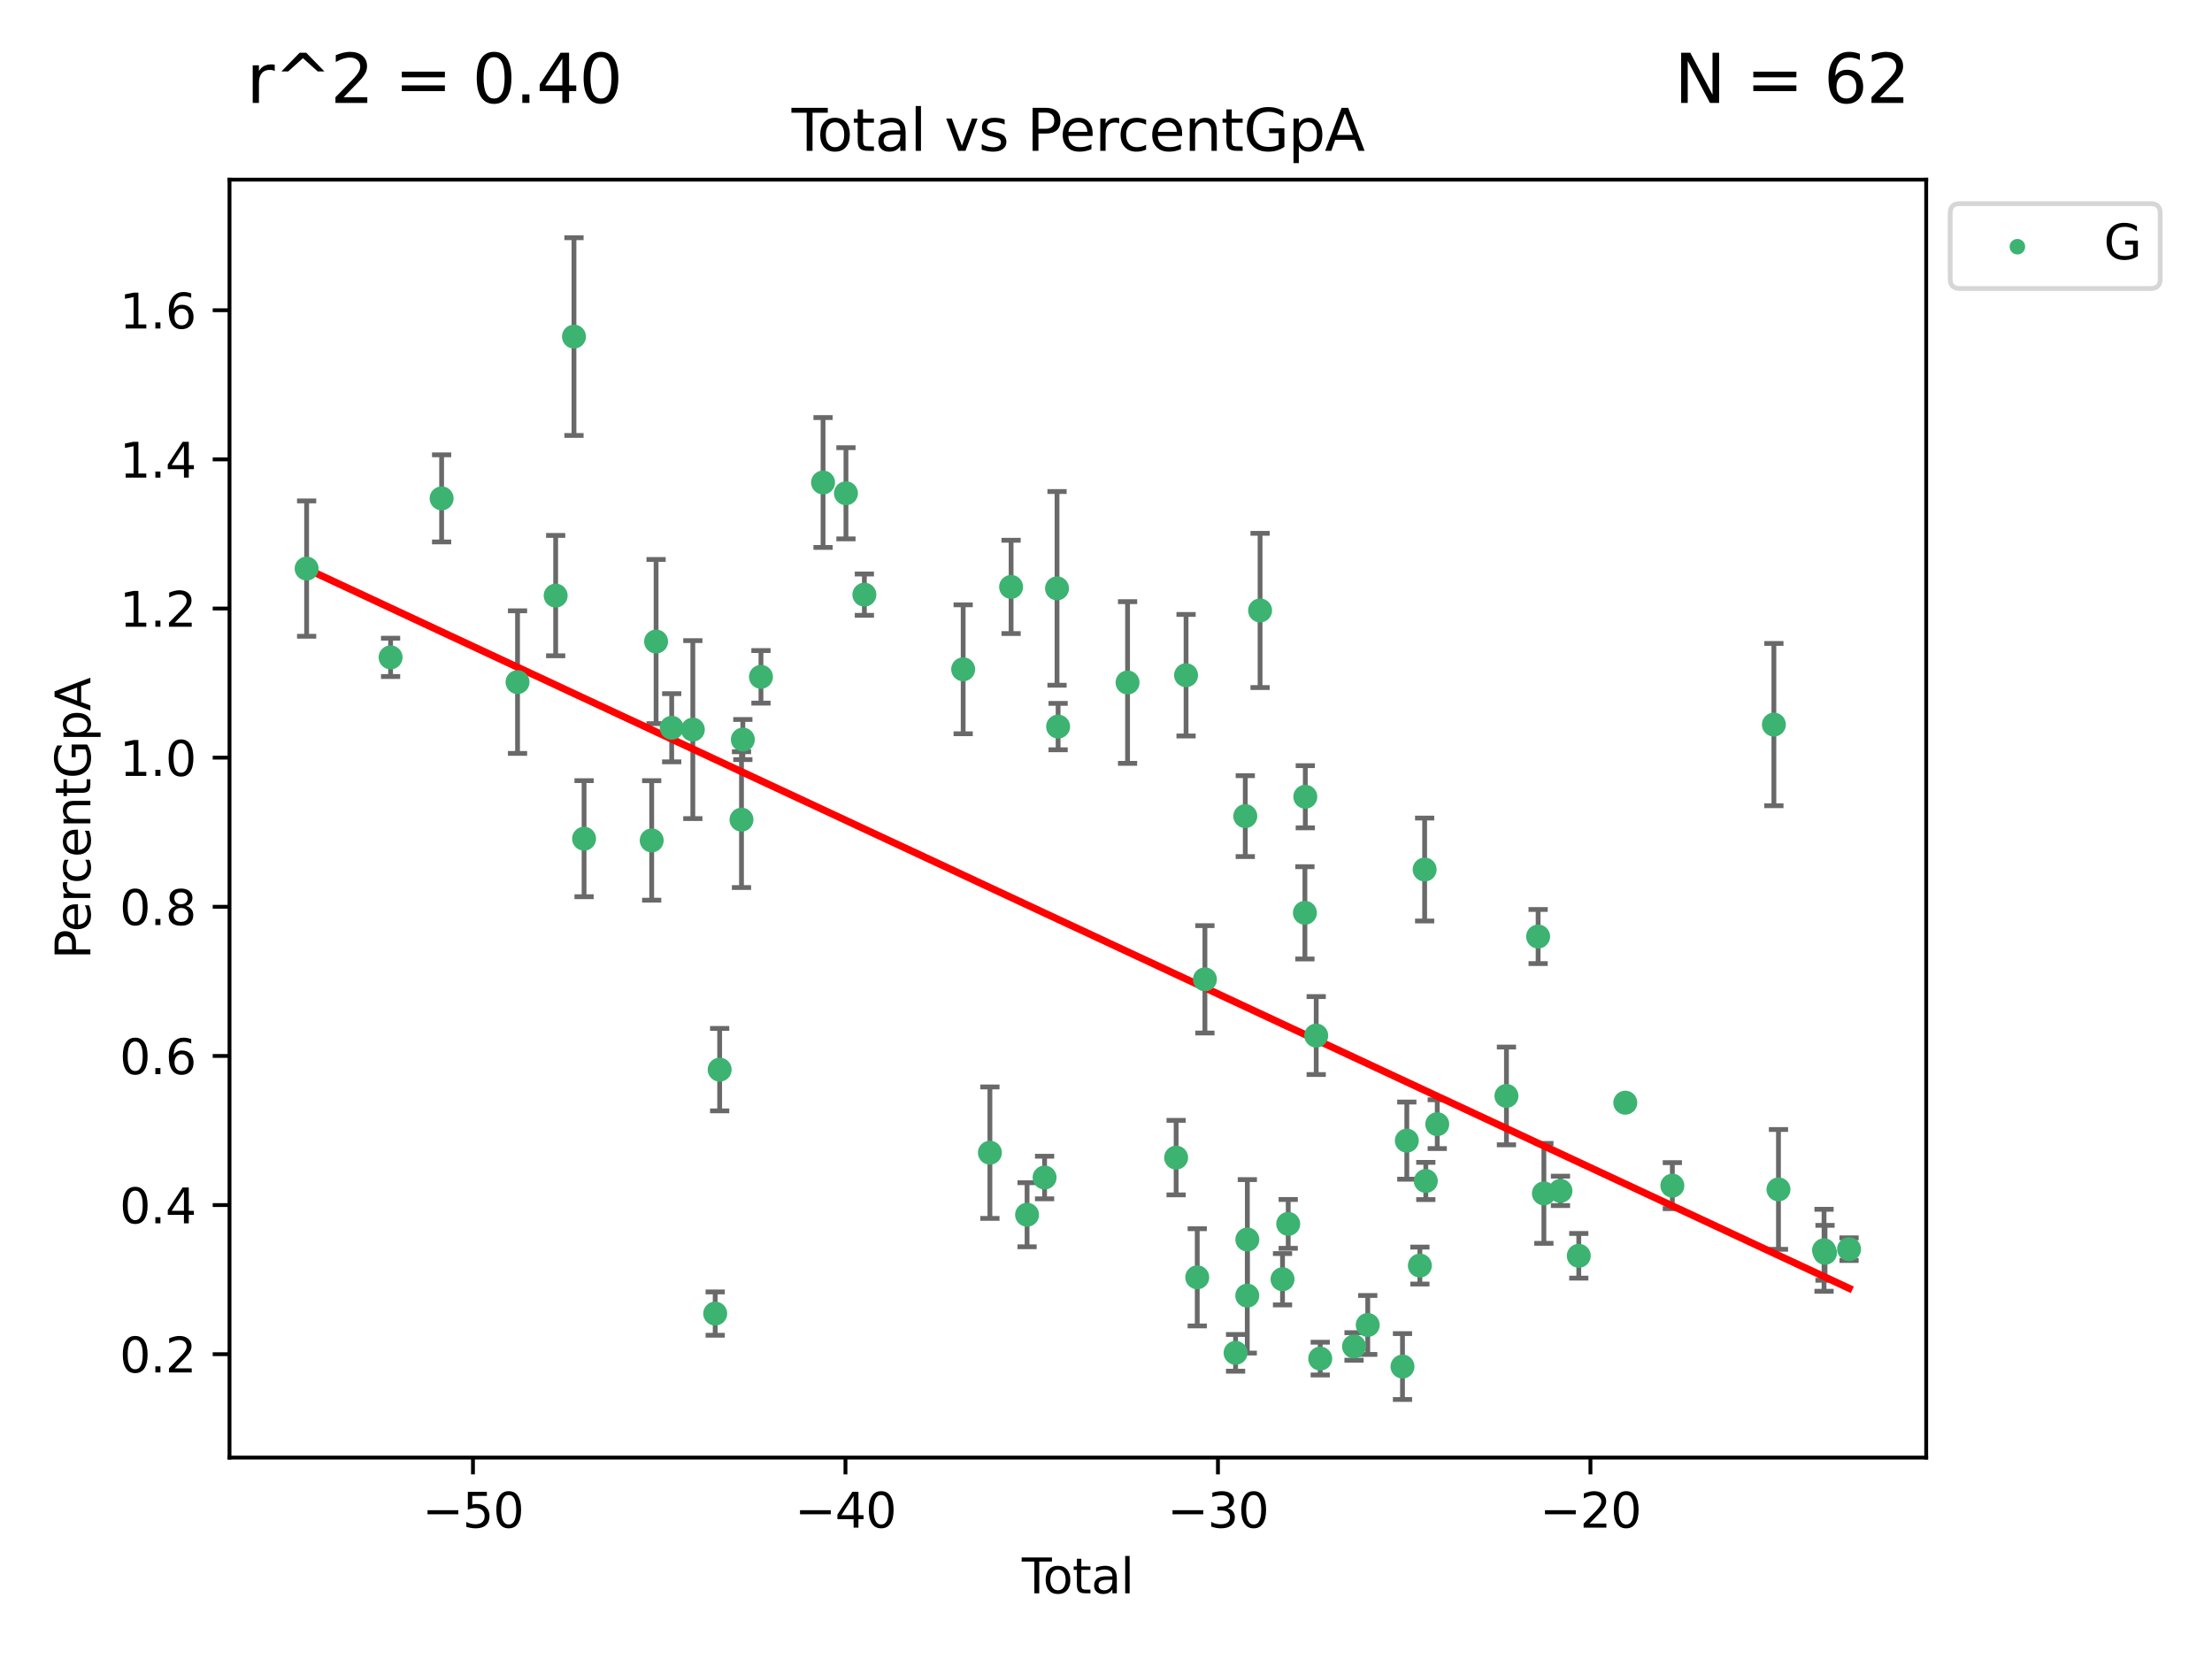 <?xml version="1.0" encoding="utf-8" standalone="no"?>
<!DOCTYPE svg PUBLIC "-//W3C//DTD SVG 1.1//EN"
  "http://www.w3.org/Graphics/SVG/1.1/DTD/svg11.dtd">
<svg xmlns:xlink="http://www.w3.org/1999/xlink" width="460.8pt" height="345.6pt" viewBox="0 0 460.8 345.6" xmlns="http://www.w3.org/2000/svg" version="1.1">
 <defs>
  <style type="text/css">*{stroke-linejoin: round; stroke-linecap: butt}</style>
 </defs>
 <g id="figure_1">
  <g id="patch_1">
   <path d="M 0 345.6 
L 460.8 345.6 
L 460.8 0 
L 0 0 
z
" style="fill: #ffffff"/>
  </g>
  <g id="axes_1">
   <g id="patch_2">
    <path d="M 47.81 303.64 
L 401.26 303.64 
L 401.26 37.422 
L 47.81 37.422 
z
" style="fill: #ffffff"/>
   </g>
   <g id="PathCollection_1">
    <defs>
     <path id="m8cd67977f6" d="M 0 1.118 
C 0.297 1.118 0.581 1 0.791 0.791 
C 1 0.581 1.118 0.297 1.118 0 
C 1.118 -0.297 1 -0.581 0.791 -0.791 
C 0.581 -1 0.297 -1.118 0 -1.118 
C -0.297 -1.118 -0.581 -1 -0.791 -0.791 
C -1 -0.581 -1.118 -0.297 -1.118 0 
C -1.118 0.297 -1 0.581 -0.791 0.791 
C -0.581 1 -0.297 1.118 0 1.118 
z
" style="stroke: #3cb371"/>
    </defs>
    <g clip-path="url(#p5a004e132f)">
     <use xlink:href="#m8cd67977f6" x="63.876" y="118.446" style="fill: #3cb371; stroke: #3cb371"/>
     <use xlink:href="#m8cd67977f6" x="81.368" y="136.941" style="fill: #3cb371; stroke: #3cb371"/>
     <use xlink:href="#m8cd67977f6" x="91.998" y="103.821" style="fill: #3cb371; stroke: #3cb371"/>
     <use xlink:href="#m8cd67977f6" x="107.811" y="142.097" style="fill: #3cb371; stroke: #3cb371"/>
     <use xlink:href="#m8cd67977f6" x="115.756" y="124.074" style="fill: #3cb371; stroke: #3cb371"/>
     <use xlink:href="#m8cd67977f6" x="119.57" y="70.119" style="fill: #3cb371; stroke: #3cb371"/>
     <use xlink:href="#m8cd67977f6" x="121.672" y="174.714" style="fill: #3cb371; stroke: #3cb371"/>
     <use xlink:href="#m8cd67977f6" x="135.759" y="175.076" style="fill: #3cb371; stroke: #3cb371"/>
     <use xlink:href="#m8cd67977f6" x="136.674" y="133.645" style="fill: #3cb371; stroke: #3cb371"/>
     <use xlink:href="#m8cd67977f6" x="139.927" y="151.604" style="fill: #3cb371; stroke: #3cb371"/>
     <use xlink:href="#m8cd67977f6" x="144.33" y="151.989" style="fill: #3cb371; stroke: #3cb371"/>
     <use xlink:href="#m8cd67977f6" x="148.988" y="273.642" style="fill: #3cb371; stroke: #3cb371"/>
     <use xlink:href="#m8cd67977f6" x="149.919" y="222.827" style="fill: #3cb371; stroke: #3cb371"/>
     <use xlink:href="#m8cd67977f6" x="154.466" y="170.748" style="fill: #3cb371; stroke: #3cb371"/>
     <use xlink:href="#m8cd67977f6" x="154.748" y="154.064" style="fill: #3cb371; stroke: #3cb371"/>
     <use xlink:href="#m8cd67977f6" x="158.523" y="140.997" style="fill: #3cb371; stroke: #3cb371"/>
     <use xlink:href="#m8cd67977f6" x="171.456" y="100.512" style="fill: #3cb371; stroke: #3cb371"/>
     <use xlink:href="#m8cd67977f6" x="176.228" y="102.759" style="fill: #3cb371; stroke: #3cb371"/>
     <use xlink:href="#m8cd67977f6" x="180.065" y="123.879" style="fill: #3cb371; stroke: #3cb371"/>
     <use xlink:href="#m8cd67977f6" x="200.644" y="139.426" style="fill: #3cb371; stroke: #3cb371"/>
     <use xlink:href="#m8cd67977f6" x="206.214" y="240.124" style="fill: #3cb371; stroke: #3cb371"/>
     <use xlink:href="#m8cd67977f6" x="210.63" y="122.263" style="fill: #3cb371; stroke: #3cb371"/>
     <use xlink:href="#m8cd67977f6" x="213.958" y="253.051" style="fill: #3cb371; stroke: #3cb371"/>
     <use xlink:href="#m8cd67977f6" x="217.606" y="245.298" style="fill: #3cb371; stroke: #3cb371"/>
     <use xlink:href="#m8cd67977f6" x="220.198" y="122.569" style="fill: #3cb371; stroke: #3cb371"/>
     <use xlink:href="#m8cd67977f6" x="220.424" y="151.361" style="fill: #3cb371; stroke: #3cb371"/>
     <use xlink:href="#m8cd67977f6" x="234.892" y="142.179" style="fill: #3cb371; stroke: #3cb371"/>
     <use xlink:href="#m8cd67977f6" x="245.009" y="241.153" style="fill: #3cb371; stroke: #3cb371"/>
     <use xlink:href="#m8cd67977f6" x="247.078" y="140.659" style="fill: #3cb371; stroke: #3cb371"/>
     <use xlink:href="#m8cd67977f6" x="249.407" y="266.091" style="fill: #3cb371; stroke: #3cb371"/>
     <use xlink:href="#m8cd67977f6" x="251.005" y="204.012" style="fill: #3cb371; stroke: #3cb371"/>
     <use xlink:href="#m8cd67977f6" x="257.394" y="281.821" style="fill: #3cb371; stroke: #3cb371"/>
     <use xlink:href="#m8cd67977f6" x="259.416" y="170.014" style="fill: #3cb371; stroke: #3cb371"/>
     <use xlink:href="#m8cd67977f6" x="259.828" y="269.901" style="fill: #3cb371; stroke: #3cb371"/>
     <use xlink:href="#m8cd67977f6" x="259.843" y="258.216" style="fill: #3cb371; stroke: #3cb371"/>
     <use xlink:href="#m8cd67977f6" x="262.498" y="127.167" style="fill: #3cb371; stroke: #3cb371"/>
     <use xlink:href="#m8cd67977f6" x="267.173" y="266.487" style="fill: #3cb371; stroke: #3cb371"/>
     <use xlink:href="#m8cd67977f6" x="268.358" y="254.959" style="fill: #3cb371; stroke: #3cb371"/>
     <use xlink:href="#m8cd67977f6" x="271.837" y="190.158" style="fill: #3cb371; stroke: #3cb371"/>
     <use xlink:href="#m8cd67977f6" x="271.918" y="165.98" style="fill: #3cb371; stroke: #3cb371"/>
     <use xlink:href="#m8cd67977f6" x="274.191" y="215.726" style="fill: #3cb371; stroke: #3cb371"/>
     <use xlink:href="#m8cd67977f6" x="275.027" y="283.021" style="fill: #3cb371; stroke: #3cb371"/>
     <use xlink:href="#m8cd67977f6" x="282.07" y="280.493" style="fill: #3cb371; stroke: #3cb371"/>
     <use xlink:href="#m8cd67977f6" x="284.926" y="276.016" style="fill: #3cb371; stroke: #3cb371"/>
     <use xlink:href="#m8cd67977f6" x="292.165" y="284.678" style="fill: #3cb371; stroke: #3cb371"/>
     <use xlink:href="#m8cd67977f6" x="293.065" y="237.614" style="fill: #3cb371; stroke: #3cb371"/>
     <use xlink:href="#m8cd67977f6" x="295.787" y="263.642" style="fill: #3cb371; stroke: #3cb371"/>
     <use xlink:href="#m8cd67977f6" x="296.779" y="181.137" style="fill: #3cb371; stroke: #3cb371"/>
     <use xlink:href="#m8cd67977f6" x="297.023" y="246.017" style="fill: #3cb371; stroke: #3cb371"/>
     <use xlink:href="#m8cd67977f6" x="299.405" y="234.186" style="fill: #3cb371; stroke: #3cb371"/>
     <use xlink:href="#m8cd67977f6" x="313.819" y="228.301" style="fill: #3cb371; stroke: #3cb371"/>
     <use xlink:href="#m8cd67977f6" x="320.418" y="195.095" style="fill: #3cb371; stroke: #3cb371"/>
     <use xlink:href="#m8cd67977f6" x="321.62" y="248.608" style="fill: #3cb371; stroke: #3cb371"/>
     <use xlink:href="#m8cd67977f6" x="325.074" y="248.08" style="fill: #3cb371; stroke: #3cb371"/>
     <use xlink:href="#m8cd67977f6" x="328.889" y="261.606" style="fill: #3cb371; stroke: #3cb371"/>
     <use xlink:href="#m8cd67977f6" x="338.577" y="229.71" style="fill: #3cb371; stroke: #3cb371"/>
     <use xlink:href="#m8cd67977f6" x="348.38" y="246.988" style="fill: #3cb371; stroke: #3cb371"/>
     <use xlink:href="#m8cd67977f6" x="369.532" y="150.944" style="fill: #3cb371; stroke: #3cb371"/>
     <use xlink:href="#m8cd67977f6" x="370.489" y="247.774" style="fill: #3cb371; stroke: #3cb371"/>
     <use xlink:href="#m8cd67977f6" x="379.981" y="260.458" style="fill: #3cb371; stroke: #3cb371"/>
     <use xlink:href="#m8cd67977f6" x="380.184" y="260.983" style="fill: #3cb371; stroke: #3cb371"/>
     <use xlink:href="#m8cd67977f6" x="385.194" y="260.223" style="fill: #3cb371; stroke: #3cb371"/>
    </g>
   </g>
   <g id="matplotlib.axis_1">
    <g id="xtick_1">
     <g id="line2d_1">
      <defs>
       <path id="mf4f6b8eaa2" d="M 0 0 
L 0 3.5 
" style="stroke: #000000; stroke-width: 0.8"/>
      </defs>
      <g>
       <use xlink:href="#mf4f6b8eaa2" x="98.528" y="303.64" style="stroke: #000000; stroke-width: 0.8"/>
      </g>
     </g>
     <g id="text_1">
      <!-- −50 -->
      <g transform="translate(87.976 318.238) scale(0.1 -0.1)">
       <defs>
        <path id="DejaVuSans-2212" d="M 678 2272 
L 4684 2272 
L 4684 1741 
L 678 1741 
L 678 2272 
z
" transform="scale(0.016)"/>
        <path id="DejaVuSans-35" d="M 691 4666 
L 3169 4666 
L 3169 4134 
L 1269 4134 
L 1269 2991 
Q 1406 3038 1543 3061 
Q 1681 3084 1819 3084 
Q 2600 3084 3056 2656 
Q 3513 2228 3513 1497 
Q 3513 744 3044 326 
Q 2575 -91 1722 -91 
Q 1428 -91 1123 -41 
Q 819 9 494 109 
L 494 744 
Q 775 591 1075 516 
Q 1375 441 1709 441 
Q 2250 441 2565 725 
Q 2881 1009 2881 1497 
Q 2881 1984 2565 2268 
Q 2250 2553 1709 2553 
Q 1456 2553 1204 2497 
Q 953 2441 691 2322 
L 691 4666 
z
" transform="scale(0.016)"/>
        <path id="DejaVuSans-30" d="M 2034 4250 
Q 1547 4250 1301 3770 
Q 1056 3291 1056 2328 
Q 1056 1369 1301 889 
Q 1547 409 2034 409 
Q 2525 409 2770 889 
Q 3016 1369 3016 2328 
Q 3016 3291 2770 3770 
Q 2525 4250 2034 4250 
z
M 2034 4750 
Q 2819 4750 3233 4129 
Q 3647 3509 3647 2328 
Q 3647 1150 3233 529 
Q 2819 -91 2034 -91 
Q 1250 -91 836 529 
Q 422 1150 422 2328 
Q 422 3509 836 4129 
Q 1250 4750 2034 4750 
z
" transform="scale(0.016)"/>
       </defs>
       <use xlink:href="#DejaVuSans-2212"/>
       <use xlink:href="#DejaVuSans-35" x="83.789"/>
       <use xlink:href="#DejaVuSans-30" x="147.412"/>
      </g>
     </g>
    </g>
    <g id="xtick_2">
     <g id="line2d_2">
      <g>
       <use xlink:href="#mf4f6b8eaa2" x="176.125" y="303.64" style="stroke: #000000; stroke-width: 0.8"/>
      </g>
     </g>
     <g id="text_2">
      <!-- −40 -->
      <g transform="translate(165.573 318.238) scale(0.1 -0.1)">
       <defs>
        <path id="DejaVuSans-34" d="M 2419 4116 
L 825 1625 
L 2419 1625 
L 2419 4116 
z
M 2253 4666 
L 3047 4666 
L 3047 1625 
L 3713 1625 
L 3713 1100 
L 3047 1100 
L 3047 0 
L 2419 0 
L 2419 1100 
L 313 1100 
L 313 1709 
L 2253 4666 
z
" transform="scale(0.016)"/>
       </defs>
       <use xlink:href="#DejaVuSans-2212"/>
       <use xlink:href="#DejaVuSans-34" x="83.789"/>
       <use xlink:href="#DejaVuSans-30" x="147.412"/>
      </g>
     </g>
    </g>
    <g id="xtick_3">
     <g id="line2d_3">
      <g>
       <use xlink:href="#mf4f6b8eaa2" x="253.722" y="303.64" style="stroke: #000000; stroke-width: 0.8"/>
      </g>
     </g>
     <g id="text_3">
      <!-- −30 -->
      <g transform="translate(243.17 318.238) scale(0.1 -0.1)">
       <defs>
        <path id="DejaVuSans-33" d="M 2597 2516 
Q 3050 2419 3304 2112 
Q 3559 1806 3559 1356 
Q 3559 666 3084 287 
Q 2609 -91 1734 -91 
Q 1441 -91 1130 -33 
Q 819 25 488 141 
L 488 750 
Q 750 597 1062 519 
Q 1375 441 1716 441 
Q 2309 441 2620 675 
Q 2931 909 2931 1356 
Q 2931 1769 2642 2001 
Q 2353 2234 1838 2234 
L 1294 2234 
L 1294 2753 
L 1863 2753 
Q 2328 2753 2575 2939 
Q 2822 3125 2822 3475 
Q 2822 3834 2567 4026 
Q 2313 4219 1838 4219 
Q 1578 4219 1281 4162 
Q 984 4106 628 3988 
L 628 4550 
Q 988 4650 1302 4700 
Q 1616 4750 1894 4750 
Q 2613 4750 3031 4423 
Q 3450 4097 3450 3541 
Q 3450 3153 3228 2886 
Q 3006 2619 2597 2516 
z
" transform="scale(0.016)"/>
       </defs>
       <use xlink:href="#DejaVuSans-2212"/>
       <use xlink:href="#DejaVuSans-33" x="83.789"/>
       <use xlink:href="#DejaVuSans-30" x="147.412"/>
      </g>
     </g>
    </g>
    <g id="xtick_4">
     <g id="line2d_4">
      <g>
       <use xlink:href="#mf4f6b8eaa2" x="331.319" y="303.64" style="stroke: #000000; stroke-width: 0.8"/>
      </g>
     </g>
     <g id="text_4">
      <!-- −20 -->
      <g transform="translate(320.767 318.238) scale(0.1 -0.1)">
       <defs>
        <path id="DejaVuSans-32" d="M 1228 531 
L 3431 531 
L 3431 0 
L 469 0 
L 469 531 
Q 828 903 1448 1529 
Q 2069 2156 2228 2338 
Q 2531 2678 2651 2914 
Q 2772 3150 2772 3378 
Q 2772 3750 2511 3984 
Q 2250 4219 1831 4219 
Q 1534 4219 1204 4116 
Q 875 4013 500 3803 
L 500 4441 
Q 881 4594 1212 4672 
Q 1544 4750 1819 4750 
Q 2544 4750 2975 4387 
Q 3406 4025 3406 3419 
Q 3406 3131 3298 2873 
Q 3191 2616 2906 2266 
Q 2828 2175 2409 1742 
Q 1991 1309 1228 531 
z
" transform="scale(0.016)"/>
       </defs>
       <use xlink:href="#DejaVuSans-2212"/>
       <use xlink:href="#DejaVuSans-32" x="83.789"/>
       <use xlink:href="#DejaVuSans-30" x="147.412"/>
      </g>
     </g>
    </g>
    <g id="text_5">
     <!-- Total -->
     <g transform="translate(212.858 331.917) scale(0.1 -0.1)">
      <defs>
       <path id="DejaVuSans-54" d="M -19 4666 
L 3928 4666 
L 3928 4134 
L 2272 4134 
L 2272 0 
L 1638 0 
L 1638 4134 
L -19 4134 
L -19 4666 
z
" transform="scale(0.016)"/>
       <path id="DejaVuSans-6f" d="M 1959 3097 
Q 1497 3097 1228 2736 
Q 959 2375 959 1747 
Q 959 1119 1226 758 
Q 1494 397 1959 397 
Q 2419 397 2687 759 
Q 2956 1122 2956 1747 
Q 2956 2369 2687 2733 
Q 2419 3097 1959 3097 
z
M 1959 3584 
Q 2709 3584 3137 3096 
Q 3566 2609 3566 1747 
Q 3566 888 3137 398 
Q 2709 -91 1959 -91 
Q 1206 -91 779 398 
Q 353 888 353 1747 
Q 353 2609 779 3096 
Q 1206 3584 1959 3584 
z
" transform="scale(0.016)"/>
       <path id="DejaVuSans-74" d="M 1172 4494 
L 1172 3500 
L 2356 3500 
L 2356 3053 
L 1172 3053 
L 1172 1153 
Q 1172 725 1289 603 
Q 1406 481 1766 481 
L 2356 481 
L 2356 0 
L 1766 0 
Q 1100 0 847 248 
Q 594 497 594 1153 
L 594 3053 
L 172 3053 
L 172 3500 
L 594 3500 
L 594 4494 
L 1172 4494 
z
" transform="scale(0.016)"/>
       <path id="DejaVuSans-61" d="M 2194 1759 
Q 1497 1759 1228 1600 
Q 959 1441 959 1056 
Q 959 750 1161 570 
Q 1363 391 1709 391 
Q 2188 391 2477 730 
Q 2766 1069 2766 1631 
L 2766 1759 
L 2194 1759 
z
M 3341 1997 
L 3341 0 
L 2766 0 
L 2766 531 
Q 2569 213 2275 61 
Q 1981 -91 1556 -91 
Q 1019 -91 701 211 
Q 384 513 384 1019 
Q 384 1609 779 1909 
Q 1175 2209 1959 2209 
L 2766 2209 
L 2766 2266 
Q 2766 2663 2505 2880 
Q 2244 3097 1772 3097 
Q 1472 3097 1187 3025 
Q 903 2953 641 2809 
L 641 3341 
Q 956 3463 1253 3523 
Q 1550 3584 1831 3584 
Q 2591 3584 2966 3190 
Q 3341 2797 3341 1997 
z
" transform="scale(0.016)"/>
       <path id="DejaVuSans-6c" d="M 603 4863 
L 1178 4863 
L 1178 0 
L 603 0 
L 603 4863 
z
" transform="scale(0.016)"/>
      </defs>
      <use xlink:href="#DejaVuSans-54"/>
      <use xlink:href="#DejaVuSans-6f" x="44.084"/>
      <use xlink:href="#DejaVuSans-74" x="105.266"/>
      <use xlink:href="#DejaVuSans-61" x="144.475"/>
      <use xlink:href="#DejaVuSans-6c" x="205.754"/>
     </g>
    </g>
   </g>
   <g id="matplotlib.axis_2">
    <g id="ytick_1">
     <g id="line2d_5">
      <defs>
       <path id="md32c12d399" d="M 0 0 
L -3.5 0 
" style="stroke: #000000; stroke-width: 0.8"/>
      </defs>
      <g>
       <use xlink:href="#md32c12d399" x="47.81" y="282.104" style="stroke: #000000; stroke-width: 0.8"/>
      </g>
     </g>
     <g id="text_6">
      <!-- 0.2 -->
      <g transform="translate(24.907 285.903) scale(0.1 -0.1)">
       <defs>
        <path id="DejaVuSans-2e" d="M 684 794 
L 1344 794 
L 1344 0 
L 684 0 
L 684 794 
z
" transform="scale(0.016)"/>
       </defs>
       <use xlink:href="#DejaVuSans-30"/>
       <use xlink:href="#DejaVuSans-2e" x="63.623"/>
       <use xlink:href="#DejaVuSans-32" x="95.41"/>
      </g>
     </g>
    </g>
    <g id="ytick_2">
     <g id="line2d_6">
      <g>
       <use xlink:href="#md32c12d399" x="47.81" y="251.036" style="stroke: #000000; stroke-width: 0.8"/>
      </g>
     </g>
     <g id="text_7">
      <!-- 0.4 -->
      <g transform="translate(24.907 254.835) scale(0.1 -0.1)">
       <use xlink:href="#DejaVuSans-30"/>
       <use xlink:href="#DejaVuSans-2e" x="63.623"/>
       <use xlink:href="#DejaVuSans-34" x="95.41"/>
      </g>
     </g>
    </g>
    <g id="ytick_3">
     <g id="line2d_7">
      <g>
       <use xlink:href="#md32c12d399" x="47.81" y="219.969" style="stroke: #000000; stroke-width: 0.8"/>
      </g>
     </g>
     <g id="text_8">
      <!-- 0.6 -->
      <g transform="translate(24.907 223.768) scale(0.1 -0.1)">
       <defs>
        <path id="DejaVuSans-36" d="M 2113 2584 
Q 1688 2584 1439 2293 
Q 1191 2003 1191 1497 
Q 1191 994 1439 701 
Q 1688 409 2113 409 
Q 2538 409 2786 701 
Q 3034 994 3034 1497 
Q 3034 2003 2786 2293 
Q 2538 2584 2113 2584 
z
M 3366 4563 
L 3366 3988 
Q 3128 4100 2886 4159 
Q 2644 4219 2406 4219 
Q 1781 4219 1451 3797 
Q 1122 3375 1075 2522 
Q 1259 2794 1537 2939 
Q 1816 3084 2150 3084 
Q 2853 3084 3261 2657 
Q 3669 2231 3669 1497 
Q 3669 778 3244 343 
Q 2819 -91 2113 -91 
Q 1303 -91 875 529 
Q 447 1150 447 2328 
Q 447 3434 972 4092 
Q 1497 4750 2381 4750 
Q 2619 4750 2861 4703 
Q 3103 4656 3366 4563 
z
" transform="scale(0.016)"/>
       </defs>
       <use xlink:href="#DejaVuSans-30"/>
       <use xlink:href="#DejaVuSans-2e" x="63.623"/>
       <use xlink:href="#DejaVuSans-36" x="95.41"/>
      </g>
     </g>
    </g>
    <g id="ytick_4">
     <g id="line2d_8">
      <g>
       <use xlink:href="#md32c12d399" x="47.81" y="188.901" style="stroke: #000000; stroke-width: 0.8"/>
      </g>
     </g>
     <g id="text_9">
      <!-- 0.8 -->
      <g transform="translate(24.907 192.7) scale(0.1 -0.1)">
       <defs>
        <path id="DejaVuSans-38" d="M 2034 2216 
Q 1584 2216 1326 1975 
Q 1069 1734 1069 1313 
Q 1069 891 1326 650 
Q 1584 409 2034 409 
Q 2484 409 2743 651 
Q 3003 894 3003 1313 
Q 3003 1734 2745 1975 
Q 2488 2216 2034 2216 
z
M 1403 2484 
Q 997 2584 770 2862 
Q 544 3141 544 3541 
Q 544 4100 942 4425 
Q 1341 4750 2034 4750 
Q 2731 4750 3128 4425 
Q 3525 4100 3525 3541 
Q 3525 3141 3298 2862 
Q 3072 2584 2669 2484 
Q 3125 2378 3379 2068 
Q 3634 1759 3634 1313 
Q 3634 634 3220 271 
Q 2806 -91 2034 -91 
Q 1263 -91 848 271 
Q 434 634 434 1313 
Q 434 1759 690 2068 
Q 947 2378 1403 2484 
z
M 1172 3481 
Q 1172 3119 1398 2916 
Q 1625 2713 2034 2713 
Q 2441 2713 2670 2916 
Q 2900 3119 2900 3481 
Q 2900 3844 2670 4047 
Q 2441 4250 2034 4250 
Q 1625 4250 1398 4047 
Q 1172 3844 1172 3481 
z
" transform="scale(0.016)"/>
       </defs>
       <use xlink:href="#DejaVuSans-30"/>
       <use xlink:href="#DejaVuSans-2e" x="63.623"/>
       <use xlink:href="#DejaVuSans-38" x="95.41"/>
      </g>
     </g>
    </g>
    <g id="ytick_5">
     <g id="line2d_9">
      <g>
       <use xlink:href="#md32c12d399" x="47.81" y="157.833" style="stroke: #000000; stroke-width: 0.8"/>
      </g>
     </g>
     <g id="text_10">
      <!-- 1.0 -->
      <g transform="translate(24.907 161.633) scale(0.1 -0.1)">
       <defs>
        <path id="DejaVuSans-31" d="M 794 531 
L 1825 531 
L 1825 4091 
L 703 3866 
L 703 4441 
L 1819 4666 
L 2450 4666 
L 2450 531 
L 3481 531 
L 3481 0 
L 794 0 
L 794 531 
z
" transform="scale(0.016)"/>
       </defs>
       <use xlink:href="#DejaVuSans-31"/>
       <use xlink:href="#DejaVuSans-2e" x="63.623"/>
       <use xlink:href="#DejaVuSans-30" x="95.41"/>
      </g>
     </g>
    </g>
    <g id="ytick_6">
     <g id="line2d_10">
      <g>
       <use xlink:href="#md32c12d399" x="47.81" y="126.766" style="stroke: #000000; stroke-width: 0.8"/>
      </g>
     </g>
     <g id="text_11">
      <!-- 1.2 -->
      <g transform="translate(24.907 130.565) scale(0.1 -0.1)">
       <use xlink:href="#DejaVuSans-31"/>
       <use xlink:href="#DejaVuSans-2e" x="63.623"/>
       <use xlink:href="#DejaVuSans-32" x="95.41"/>
      </g>
     </g>
    </g>
    <g id="ytick_7">
     <g id="line2d_11">
      <g>
       <use xlink:href="#md32c12d399" x="47.81" y="95.698" style="stroke: #000000; stroke-width: 0.8"/>
      </g>
     </g>
     <g id="text_12">
      <!-- 1.4 -->
      <g transform="translate(24.907 99.498) scale(0.1 -0.1)">
       <use xlink:href="#DejaVuSans-31"/>
       <use xlink:href="#DejaVuSans-2e" x="63.623"/>
       <use xlink:href="#DejaVuSans-34" x="95.41"/>
      </g>
     </g>
    </g>
    <g id="ytick_8">
     <g id="line2d_12">
      <g>
       <use xlink:href="#md32c12d399" x="47.81" y="64.631" style="stroke: #000000; stroke-width: 0.8"/>
      </g>
     </g>
     <g id="text_13">
      <!-- 1.6 -->
      <g transform="translate(24.907 68.43) scale(0.1 -0.1)">
       <use xlink:href="#DejaVuSans-31"/>
       <use xlink:href="#DejaVuSans-2e" x="63.623"/>
       <use xlink:href="#DejaVuSans-36" x="95.41"/>
      </g>
     </g>
    </g>
    <g id="text_14">
     <!-- PercentGpA -->
     <g transform="translate(18.827 199.807) rotate(-90) scale(0.1 -0.1)">
      <defs>
       <path id="DejaVuSans-50" d="M 1259 4147 
L 1259 2394 
L 2053 2394 
Q 2494 2394 2734 2622 
Q 2975 2850 2975 3272 
Q 2975 3691 2734 3919 
Q 2494 4147 2053 4147 
L 1259 4147 
z
M 628 4666 
L 2053 4666 
Q 2838 4666 3239 4311 
Q 3641 3956 3641 3272 
Q 3641 2581 3239 2228 
Q 2838 1875 2053 1875 
L 1259 1875 
L 1259 0 
L 628 0 
L 628 4666 
z
" transform="scale(0.016)"/>
       <path id="DejaVuSans-65" d="M 3597 1894 
L 3597 1613 
L 953 1613 
Q 991 1019 1311 708 
Q 1631 397 2203 397 
Q 2534 397 2845 478 
Q 3156 559 3463 722 
L 3463 178 
Q 3153 47 2828 -22 
Q 2503 -91 2169 -91 
Q 1331 -91 842 396 
Q 353 884 353 1716 
Q 353 2575 817 3079 
Q 1281 3584 2069 3584 
Q 2775 3584 3186 3129 
Q 3597 2675 3597 1894 
z
M 3022 2063 
Q 3016 2534 2758 2815 
Q 2500 3097 2075 3097 
Q 1594 3097 1305 2825 
Q 1016 2553 972 2059 
L 3022 2063 
z
" transform="scale(0.016)"/>
       <path id="DejaVuSans-72" d="M 2631 2963 
Q 2534 3019 2420 3045 
Q 2306 3072 2169 3072 
Q 1681 3072 1420 2755 
Q 1159 2438 1159 1844 
L 1159 0 
L 581 0 
L 581 3500 
L 1159 3500 
L 1159 2956 
Q 1341 3275 1631 3429 
Q 1922 3584 2338 3584 
Q 2397 3584 2469 3576 
Q 2541 3569 2628 3553 
L 2631 2963 
z
" transform="scale(0.016)"/>
       <path id="DejaVuSans-63" d="M 3122 3366 
L 3122 2828 
Q 2878 2963 2633 3030 
Q 2388 3097 2138 3097 
Q 1578 3097 1268 2742 
Q 959 2388 959 1747 
Q 959 1106 1268 751 
Q 1578 397 2138 397 
Q 2388 397 2633 464 
Q 2878 531 3122 666 
L 3122 134 
Q 2881 22 2623 -34 
Q 2366 -91 2075 -91 
Q 1284 -91 818 406 
Q 353 903 353 1747 
Q 353 2603 823 3093 
Q 1294 3584 2113 3584 
Q 2378 3584 2631 3529 
Q 2884 3475 3122 3366 
z
" transform="scale(0.016)"/>
       <path id="DejaVuSans-6e" d="M 3513 2113 
L 3513 0 
L 2938 0 
L 2938 2094 
Q 2938 2591 2744 2837 
Q 2550 3084 2163 3084 
Q 1697 3084 1428 2787 
Q 1159 2491 1159 1978 
L 1159 0 
L 581 0 
L 581 3500 
L 1159 3500 
L 1159 2956 
Q 1366 3272 1645 3428 
Q 1925 3584 2291 3584 
Q 2894 3584 3203 3211 
Q 3513 2838 3513 2113 
z
" transform="scale(0.016)"/>
       <path id="DejaVuSans-47" d="M 3809 666 
L 3809 1919 
L 2778 1919 
L 2778 2438 
L 4434 2438 
L 4434 434 
Q 4069 175 3628 42 
Q 3188 -91 2688 -91 
Q 1594 -91 976 548 
Q 359 1188 359 2328 
Q 359 3472 976 4111 
Q 1594 4750 2688 4750 
Q 3144 4750 3555 4637 
Q 3966 4525 4313 4306 
L 4313 3634 
Q 3963 3931 3569 4081 
Q 3175 4231 2741 4231 
Q 1884 4231 1454 3753 
Q 1025 3275 1025 2328 
Q 1025 1384 1454 906 
Q 1884 428 2741 428 
Q 3075 428 3337 486 
Q 3600 544 3809 666 
z
" transform="scale(0.016)"/>
       <path id="DejaVuSans-70" d="M 1159 525 
L 1159 -1331 
L 581 -1331 
L 581 3500 
L 1159 3500 
L 1159 2969 
Q 1341 3281 1617 3432 
Q 1894 3584 2278 3584 
Q 2916 3584 3314 3078 
Q 3713 2572 3713 1747 
Q 3713 922 3314 415 
Q 2916 -91 2278 -91 
Q 1894 -91 1617 61 
Q 1341 213 1159 525 
z
M 3116 1747 
Q 3116 2381 2855 2742 
Q 2594 3103 2138 3103 
Q 1681 3103 1420 2742 
Q 1159 2381 1159 1747 
Q 1159 1113 1420 752 
Q 1681 391 2138 391 
Q 2594 391 2855 752 
Q 3116 1113 3116 1747 
z
" transform="scale(0.016)"/>
       <path id="DejaVuSans-41" d="M 2188 4044 
L 1331 1722 
L 3047 1722 
L 2188 4044 
z
M 1831 4666 
L 2547 4666 
L 4325 0 
L 3669 0 
L 3244 1197 
L 1141 1197 
L 716 0 
L 50 0 
L 1831 4666 
z
" transform="scale(0.016)"/>
      </defs>
      <use xlink:href="#DejaVuSans-50"/>
      <use xlink:href="#DejaVuSans-65" x="56.678"/>
      <use xlink:href="#DejaVuSans-72" x="118.201"/>
      <use xlink:href="#DejaVuSans-63" x="157.064"/>
      <use xlink:href="#DejaVuSans-65" x="212.045"/>
      <use xlink:href="#DejaVuSans-6e" x="273.568"/>
      <use xlink:href="#DejaVuSans-74" x="336.947"/>
      <use xlink:href="#DejaVuSans-47" x="376.156"/>
      <use xlink:href="#DejaVuSans-70" x="453.646"/>
      <use xlink:href="#DejaVuSans-41" x="517.123"/>
     </g>
    </g>
   </g>
   <g id="LineCollection_1">
    <path d="M 63.876 132.544 
L 63.876 104.348 
" clip-path="url(#p5a004e132f)" style="fill: none; stroke: #696969"/>
    <path d="M 81.368 140.933 
L 81.368 132.949 
" clip-path="url(#p5a004e132f)" style="fill: none; stroke: #696969"/>
    <path d="M 91.998 112.896 
L 91.998 94.745 
" clip-path="url(#p5a004e132f)" style="fill: none; stroke: #696969"/>
    <path d="M 107.811 156.951 
L 107.811 127.242 
" clip-path="url(#p5a004e132f)" style="fill: none; stroke: #696969"/>
    <path d="M 115.756 136.608 
L 115.756 111.539 
" clip-path="url(#p5a004e132f)" style="fill: none; stroke: #696969"/>
    <path d="M 119.57 90.716 
L 119.57 49.523 
" clip-path="url(#p5a004e132f)" style="fill: none; stroke: #696969"/>
    <path d="M 121.672 186.804 
L 121.672 162.624 
" clip-path="url(#p5a004e132f)" style="fill: none; stroke: #696969"/>
    <path d="M 135.759 187.522 
L 135.759 162.631 
" clip-path="url(#p5a004e132f)" style="fill: none; stroke: #696969"/>
    <path d="M 136.674 150.746 
L 136.674 116.545 
" clip-path="url(#p5a004e132f)" style="fill: none; stroke: #696969"/>
    <path d="M 139.927 158.703 
L 139.927 144.505 
" clip-path="url(#p5a004e132f)" style="fill: none; stroke: #696969"/>
    <path d="M 144.33 170.524 
L 144.33 133.455 
" clip-path="url(#p5a004e132f)" style="fill: none; stroke: #696969"/>
    <path d="M 148.988 278.154 
L 148.988 269.131 
" clip-path="url(#p5a004e132f)" style="fill: none; stroke: #696969"/>
    <path d="M 149.919 231.415 
L 149.919 214.24 
" clip-path="url(#p5a004e132f)" style="fill: none; stroke: #696969"/>
    <path d="M 154.466 184.889 
L 154.466 156.606 
" clip-path="url(#p5a004e132f)" style="fill: none; stroke: #696969"/>
    <path d="M 154.748 158.242 
L 154.748 149.887 
" clip-path="url(#p5a004e132f)" style="fill: none; stroke: #696969"/>
    <path d="M 158.523 146.472 
L 158.523 135.523 
" clip-path="url(#p5a004e132f)" style="fill: none; stroke: #696969"/>
    <path d="M 171.456 114.035 
L 171.456 86.988 
" clip-path="url(#p5a004e132f)" style="fill: none; stroke: #696969"/>
    <path d="M 176.228 112.261 
L 176.228 93.258 
" clip-path="url(#p5a004e132f)" style="fill: none; stroke: #696969"/>
    <path d="M 180.065 128.184 
L 180.065 119.573 
" clip-path="url(#p5a004e132f)" style="fill: none; stroke: #696969"/>
    <path d="M 200.644 152.858 
L 200.644 125.994 
" clip-path="url(#p5a004e132f)" style="fill: none; stroke: #696969"/>
    <path d="M 206.214 253.818 
L 206.214 226.431 
" clip-path="url(#p5a004e132f)" style="fill: none; stroke: #696969"/>
    <path d="M 210.63 131.982 
L 210.63 112.544 
" clip-path="url(#p5a004e132f)" style="fill: none; stroke: #696969"/>
    <path d="M 213.958 259.724 
L 213.958 246.377 
" clip-path="url(#p5a004e132f)" style="fill: none; stroke: #696969"/>
    <path d="M 217.606 249.734 
L 217.606 240.862 
" clip-path="url(#p5a004e132f)" style="fill: none; stroke: #696969"/>
    <path d="M 220.198 142.743 
L 220.198 102.396 
" clip-path="url(#p5a004e132f)" style="fill: none; stroke: #696969"/>
    <path d="M 220.424 156.191 
L 220.424 146.532 
" clip-path="url(#p5a004e132f)" style="fill: none; stroke: #696969"/>
    <path d="M 234.892 159.021 
L 234.892 125.338 
" clip-path="url(#p5a004e132f)" style="fill: none; stroke: #696969"/>
    <path d="M 245.009 248.914 
L 245.009 233.392 
" clip-path="url(#p5a004e132f)" style="fill: none; stroke: #696969"/>
    <path d="M 247.078 153.317 
L 247.078 128.001 
" clip-path="url(#p5a004e132f)" style="fill: none; stroke: #696969"/>
    <path d="M 249.407 276.215 
L 249.407 255.968 
" clip-path="url(#p5a004e132f)" style="fill: none; stroke: #696969"/>
    <path d="M 251.005 215.192 
L 251.005 192.831 
" clip-path="url(#p5a004e132f)" style="fill: none; stroke: #696969"/>
    <path d="M 257.394 285.648 
L 257.394 277.994 
" clip-path="url(#p5a004e132f)" style="fill: none; stroke: #696969"/>
    <path d="M 259.416 178.437 
L 259.416 161.591 
" clip-path="url(#p5a004e132f)" style="fill: none; stroke: #696969"/>
    <path d="M 259.828 281.868 
L 259.828 257.935 
" clip-path="url(#p5a004e132f)" style="fill: none; stroke: #696969"/>
    <path d="M 259.843 270.698 
L 259.843 245.734 
" clip-path="url(#p5a004e132f)" style="fill: none; stroke: #696969"/>
    <path d="M 262.498 143.229 
L 262.498 111.105 
" clip-path="url(#p5a004e132f)" style="fill: none; stroke: #696969"/>
    <path d="M 267.173 271.833 
L 267.173 261.141 
" clip-path="url(#p5a004e132f)" style="fill: none; stroke: #696969"/>
    <path d="M 268.358 260.042 
L 268.358 249.877 
" clip-path="url(#p5a004e132f)" style="fill: none; stroke: #696969"/>
    <path d="M 271.837 199.769 
L 271.837 180.548 
" clip-path="url(#p5a004e132f)" style="fill: none; stroke: #696969"/>
    <path d="M 271.918 172.457 
L 271.918 159.504 
" clip-path="url(#p5a004e132f)" style="fill: none; stroke: #696969"/>
    <path d="M 274.191 223.844 
L 274.191 207.608 
" clip-path="url(#p5a004e132f)" style="fill: none; stroke: #696969"/>
    <path d="M 275.027 286.432 
L 275.027 279.61 
" clip-path="url(#p5a004e132f)" style="fill: none; stroke: #696969"/>
    <path d="M 282.07 283.363 
L 282.07 277.623 
" clip-path="url(#p5a004e132f)" style="fill: none; stroke: #696969"/>
    <path d="M 284.926 282.154 
L 284.926 269.879 
" clip-path="url(#p5a004e132f)" style="fill: none; stroke: #696969"/>
    <path d="M 292.165 291.539 
L 292.165 277.817 
" clip-path="url(#p5a004e132f)" style="fill: none; stroke: #696969"/>
    <path d="M 293.065 245.65 
L 293.065 229.577 
" clip-path="url(#p5a004e132f)" style="fill: none; stroke: #696969"/>
    <path d="M 295.787 267.492 
L 295.787 259.792 
" clip-path="url(#p5a004e132f)" style="fill: none; stroke: #696969"/>
    <path d="M 296.779 191.855 
L 296.779 170.42 
" clip-path="url(#p5a004e132f)" style="fill: none; stroke: #696969"/>
    <path d="M 297.023 249.895 
L 297.023 242.139 
" clip-path="url(#p5a004e132f)" style="fill: none; stroke: #696969"/>
    <path d="M 299.405 239.266 
L 299.405 229.107 
" clip-path="url(#p5a004e132f)" style="fill: none; stroke: #696969"/>
    <path d="M 313.819 238.487 
L 313.819 218.115 
" clip-path="url(#p5a004e132f)" style="fill: none; stroke: #696969"/>
    <path d="M 320.418 200.727 
L 320.418 189.463 
" clip-path="url(#p5a004e132f)" style="fill: none; stroke: #696969"/>
    <path d="M 321.62 259.012 
L 321.62 238.204 
" clip-path="url(#p5a004e132f)" style="fill: none; stroke: #696969"/>
    <path d="M 325.074 251.142 
L 325.074 245.017 
" clip-path="url(#p5a004e132f)" style="fill: none; stroke: #696969"/>
    <path d="M 328.889 266.257 
L 328.889 256.955 
" clip-path="url(#p5a004e132f)" style="fill: none; stroke: #696969"/>
    <path d="M 338.577 230.706 
L 338.577 228.713 
" clip-path="url(#p5a004e132f)" style="fill: none; stroke: #696969"/>
    <path d="M 348.38 251.781 
L 348.38 242.195 
" clip-path="url(#p5a004e132f)" style="fill: none; stroke: #696969"/>
    <path d="M 369.532 167.846 
L 369.532 134.042 
" clip-path="url(#p5a004e132f)" style="fill: none; stroke: #696969"/>
    <path d="M 370.489 260.25 
L 370.489 235.298 
" clip-path="url(#p5a004e132f)" style="fill: none; stroke: #696969"/>
    <path d="M 379.981 268.997 
L 379.981 251.918 
" clip-path="url(#p5a004e132f)" style="fill: none; stroke: #696969"/>
    <path d="M 380.184 266.704 
L 380.184 255.262 
" clip-path="url(#p5a004e132f)" style="fill: none; stroke: #696969"/>
    <path d="M 385.194 262.584 
L 385.194 257.862 
" clip-path="url(#p5a004e132f)" style="fill: none; stroke: #696969"/>
   </g>
   <g id="line2d_13">
    <defs>
     <path id="mf7b5813f4f" d="M 2 0 
L -2 -0 
" style="stroke: #696969"/>
    </defs>
    <g clip-path="url(#p5a004e132f)">
     <use xlink:href="#mf7b5813f4f" x="63.876" y="132.544" style="fill: #696969; stroke: #696969"/>
     <use xlink:href="#mf7b5813f4f" x="81.368" y="140.933" style="fill: #696969; stroke: #696969"/>
     <use xlink:href="#mf7b5813f4f" x="91.998" y="112.896" style="fill: #696969; stroke: #696969"/>
     <use xlink:href="#mf7b5813f4f" x="107.811" y="156.951" style="fill: #696969; stroke: #696969"/>
     <use xlink:href="#mf7b5813f4f" x="115.756" y="136.608" style="fill: #696969; stroke: #696969"/>
     <use xlink:href="#mf7b5813f4f" x="119.57" y="90.716" style="fill: #696969; stroke: #696969"/>
     <use xlink:href="#mf7b5813f4f" x="121.672" y="186.804" style="fill: #696969; stroke: #696969"/>
     <use xlink:href="#mf7b5813f4f" x="135.759" y="187.522" style="fill: #696969; stroke: #696969"/>
     <use xlink:href="#mf7b5813f4f" x="136.674" y="150.746" style="fill: #696969; stroke: #696969"/>
     <use xlink:href="#mf7b5813f4f" x="139.927" y="158.703" style="fill: #696969; stroke: #696969"/>
     <use xlink:href="#mf7b5813f4f" x="144.33" y="170.524" style="fill: #696969; stroke: #696969"/>
     <use xlink:href="#mf7b5813f4f" x="148.988" y="278.154" style="fill: #696969; stroke: #696969"/>
     <use xlink:href="#mf7b5813f4f" x="149.919" y="231.415" style="fill: #696969; stroke: #696969"/>
     <use xlink:href="#mf7b5813f4f" x="154.466" y="184.889" style="fill: #696969; stroke: #696969"/>
     <use xlink:href="#mf7b5813f4f" x="154.748" y="158.242" style="fill: #696969; stroke: #696969"/>
     <use xlink:href="#mf7b5813f4f" x="158.523" y="146.472" style="fill: #696969; stroke: #696969"/>
     <use xlink:href="#mf7b5813f4f" x="171.456" y="114.035" style="fill: #696969; stroke: #696969"/>
     <use xlink:href="#mf7b5813f4f" x="176.228" y="112.261" style="fill: #696969; stroke: #696969"/>
     <use xlink:href="#mf7b5813f4f" x="180.065" y="128.184" style="fill: #696969; stroke: #696969"/>
     <use xlink:href="#mf7b5813f4f" x="200.644" y="152.858" style="fill: #696969; stroke: #696969"/>
     <use xlink:href="#mf7b5813f4f" x="206.214" y="253.818" style="fill: #696969; stroke: #696969"/>
     <use xlink:href="#mf7b5813f4f" x="210.63" y="131.982" style="fill: #696969; stroke: #696969"/>
     <use xlink:href="#mf7b5813f4f" x="213.958" y="259.724" style="fill: #696969; stroke: #696969"/>
     <use xlink:href="#mf7b5813f4f" x="217.606" y="249.734" style="fill: #696969; stroke: #696969"/>
     <use xlink:href="#mf7b5813f4f" x="220.198" y="142.743" style="fill: #696969; stroke: #696969"/>
     <use xlink:href="#mf7b5813f4f" x="220.424" y="156.191" style="fill: #696969; stroke: #696969"/>
     <use xlink:href="#mf7b5813f4f" x="234.892" y="159.021" style="fill: #696969; stroke: #696969"/>
     <use xlink:href="#mf7b5813f4f" x="245.009" y="248.914" style="fill: #696969; stroke: #696969"/>
     <use xlink:href="#mf7b5813f4f" x="247.078" y="153.317" style="fill: #696969; stroke: #696969"/>
     <use xlink:href="#mf7b5813f4f" x="249.407" y="276.215" style="fill: #696969; stroke: #696969"/>
     <use xlink:href="#mf7b5813f4f" x="251.005" y="215.192" style="fill: #696969; stroke: #696969"/>
     <use xlink:href="#mf7b5813f4f" x="257.394" y="285.648" style="fill: #696969; stroke: #696969"/>
     <use xlink:href="#mf7b5813f4f" x="259.416" y="178.437" style="fill: #696969; stroke: #696969"/>
     <use xlink:href="#mf7b5813f4f" x="259.828" y="281.868" style="fill: #696969; stroke: #696969"/>
     <use xlink:href="#mf7b5813f4f" x="259.843" y="270.698" style="fill: #696969; stroke: #696969"/>
     <use xlink:href="#mf7b5813f4f" x="262.498" y="143.229" style="fill: #696969; stroke: #696969"/>
     <use xlink:href="#mf7b5813f4f" x="267.173" y="271.833" style="fill: #696969; stroke: #696969"/>
     <use xlink:href="#mf7b5813f4f" x="268.358" y="260.042" style="fill: #696969; stroke: #696969"/>
     <use xlink:href="#mf7b5813f4f" x="271.837" y="199.769" style="fill: #696969; stroke: #696969"/>
     <use xlink:href="#mf7b5813f4f" x="271.918" y="172.457" style="fill: #696969; stroke: #696969"/>
     <use xlink:href="#mf7b5813f4f" x="274.191" y="223.844" style="fill: #696969; stroke: #696969"/>
     <use xlink:href="#mf7b5813f4f" x="275.027" y="286.432" style="fill: #696969; stroke: #696969"/>
     <use xlink:href="#mf7b5813f4f" x="282.07" y="283.363" style="fill: #696969; stroke: #696969"/>
     <use xlink:href="#mf7b5813f4f" x="284.926" y="282.154" style="fill: #696969; stroke: #696969"/>
     <use xlink:href="#mf7b5813f4f" x="292.165" y="291.539" style="fill: #696969; stroke: #696969"/>
     <use xlink:href="#mf7b5813f4f" x="293.065" y="245.65" style="fill: #696969; stroke: #696969"/>
     <use xlink:href="#mf7b5813f4f" x="295.787" y="267.492" style="fill: #696969; stroke: #696969"/>
     <use xlink:href="#mf7b5813f4f" x="296.779" y="191.855" style="fill: #696969; stroke: #696969"/>
     <use xlink:href="#mf7b5813f4f" x="297.023" y="249.895" style="fill: #696969; stroke: #696969"/>
     <use xlink:href="#mf7b5813f4f" x="299.405" y="239.266" style="fill: #696969; stroke: #696969"/>
     <use xlink:href="#mf7b5813f4f" x="313.819" y="238.487" style="fill: #696969; stroke: #696969"/>
     <use xlink:href="#mf7b5813f4f" x="320.418" y="200.727" style="fill: #696969; stroke: #696969"/>
     <use xlink:href="#mf7b5813f4f" x="321.62" y="259.012" style="fill: #696969; stroke: #696969"/>
     <use xlink:href="#mf7b5813f4f" x="325.074" y="251.142" style="fill: #696969; stroke: #696969"/>
     <use xlink:href="#mf7b5813f4f" x="328.889" y="266.257" style="fill: #696969; stroke: #696969"/>
     <use xlink:href="#mf7b5813f4f" x="338.577" y="230.706" style="fill: #696969; stroke: #696969"/>
     <use xlink:href="#mf7b5813f4f" x="348.38" y="251.781" style="fill: #696969; stroke: #696969"/>
     <use xlink:href="#mf7b5813f4f" x="369.532" y="167.846" style="fill: #696969; stroke: #696969"/>
     <use xlink:href="#mf7b5813f4f" x="370.489" y="260.25" style="fill: #696969; stroke: #696969"/>
     <use xlink:href="#mf7b5813f4f" x="379.981" y="268.997" style="fill: #696969; stroke: #696969"/>
     <use xlink:href="#mf7b5813f4f" x="380.184" y="266.704" style="fill: #696969; stroke: #696969"/>
     <use xlink:href="#mf7b5813f4f" x="385.194" y="262.584" style="fill: #696969; stroke: #696969"/>
    </g>
   </g>
   <g id="line2d_14">
    <g clip-path="url(#p5a004e132f)">
     <use xlink:href="#mf7b5813f4f" x="63.876" y="104.348" style="fill: #696969; stroke: #696969"/>
     <use xlink:href="#mf7b5813f4f" x="81.368" y="132.949" style="fill: #696969; stroke: #696969"/>
     <use xlink:href="#mf7b5813f4f" x="91.998" y="94.745" style="fill: #696969; stroke: #696969"/>
     <use xlink:href="#mf7b5813f4f" x="107.811" y="127.242" style="fill: #696969; stroke: #696969"/>
     <use xlink:href="#mf7b5813f4f" x="115.756" y="111.539" style="fill: #696969; stroke: #696969"/>
     <use xlink:href="#mf7b5813f4f" x="119.57" y="49.523" style="fill: #696969; stroke: #696969"/>
     <use xlink:href="#mf7b5813f4f" x="121.672" y="162.624" style="fill: #696969; stroke: #696969"/>
     <use xlink:href="#mf7b5813f4f" x="135.759" y="162.631" style="fill: #696969; stroke: #696969"/>
     <use xlink:href="#mf7b5813f4f" x="136.674" y="116.545" style="fill: #696969; stroke: #696969"/>
     <use xlink:href="#mf7b5813f4f" x="139.927" y="144.505" style="fill: #696969; stroke: #696969"/>
     <use xlink:href="#mf7b5813f4f" x="144.33" y="133.455" style="fill: #696969; stroke: #696969"/>
     <use xlink:href="#mf7b5813f4f" x="148.988" y="269.131" style="fill: #696969; stroke: #696969"/>
     <use xlink:href="#mf7b5813f4f" x="149.919" y="214.24" style="fill: #696969; stroke: #696969"/>
     <use xlink:href="#mf7b5813f4f" x="154.466" y="156.606" style="fill: #696969; stroke: #696969"/>
     <use xlink:href="#mf7b5813f4f" x="154.748" y="149.887" style="fill: #696969; stroke: #696969"/>
     <use xlink:href="#mf7b5813f4f" x="158.523" y="135.523" style="fill: #696969; stroke: #696969"/>
     <use xlink:href="#mf7b5813f4f" x="171.456" y="86.988" style="fill: #696969; stroke: #696969"/>
     <use xlink:href="#mf7b5813f4f" x="176.228" y="93.258" style="fill: #696969; stroke: #696969"/>
     <use xlink:href="#mf7b5813f4f" x="180.065" y="119.573" style="fill: #696969; stroke: #696969"/>
     <use xlink:href="#mf7b5813f4f" x="200.644" y="125.994" style="fill: #696969; stroke: #696969"/>
     <use xlink:href="#mf7b5813f4f" x="206.214" y="226.431" style="fill: #696969; stroke: #696969"/>
     <use xlink:href="#mf7b5813f4f" x="210.63" y="112.544" style="fill: #696969; stroke: #696969"/>
     <use xlink:href="#mf7b5813f4f" x="213.958" y="246.377" style="fill: #696969; stroke: #696969"/>
     <use xlink:href="#mf7b5813f4f" x="217.606" y="240.862" style="fill: #696969; stroke: #696969"/>
     <use xlink:href="#mf7b5813f4f" x="220.198" y="102.396" style="fill: #696969; stroke: #696969"/>
     <use xlink:href="#mf7b5813f4f" x="220.424" y="146.532" style="fill: #696969; stroke: #696969"/>
     <use xlink:href="#mf7b5813f4f" x="234.892" y="125.338" style="fill: #696969; stroke: #696969"/>
     <use xlink:href="#mf7b5813f4f" x="245.009" y="233.392" style="fill: #696969; stroke: #696969"/>
     <use xlink:href="#mf7b5813f4f" x="247.078" y="128.001" style="fill: #696969; stroke: #696969"/>
     <use xlink:href="#mf7b5813f4f" x="249.407" y="255.968" style="fill: #696969; stroke: #696969"/>
     <use xlink:href="#mf7b5813f4f" x="251.005" y="192.831" style="fill: #696969; stroke: #696969"/>
     <use xlink:href="#mf7b5813f4f" x="257.394" y="277.994" style="fill: #696969; stroke: #696969"/>
     <use xlink:href="#mf7b5813f4f" x="259.416" y="161.591" style="fill: #696969; stroke: #696969"/>
     <use xlink:href="#mf7b5813f4f" x="259.828" y="257.935" style="fill: #696969; stroke: #696969"/>
     <use xlink:href="#mf7b5813f4f" x="259.843" y="245.734" style="fill: #696969; stroke: #696969"/>
     <use xlink:href="#mf7b5813f4f" x="262.498" y="111.105" style="fill: #696969; stroke: #696969"/>
     <use xlink:href="#mf7b5813f4f" x="267.173" y="261.141" style="fill: #696969; stroke: #696969"/>
     <use xlink:href="#mf7b5813f4f" x="268.358" y="249.877" style="fill: #696969; stroke: #696969"/>
     <use xlink:href="#mf7b5813f4f" x="271.837" y="180.548" style="fill: #696969; stroke: #696969"/>
     <use xlink:href="#mf7b5813f4f" x="271.918" y="159.504" style="fill: #696969; stroke: #696969"/>
     <use xlink:href="#mf7b5813f4f" x="274.191" y="207.608" style="fill: #696969; stroke: #696969"/>
     <use xlink:href="#mf7b5813f4f" x="275.027" y="279.61" style="fill: #696969; stroke: #696969"/>
     <use xlink:href="#mf7b5813f4f" x="282.07" y="277.623" style="fill: #696969; stroke: #696969"/>
     <use xlink:href="#mf7b5813f4f" x="284.926" y="269.879" style="fill: #696969; stroke: #696969"/>
     <use xlink:href="#mf7b5813f4f" x="292.165" y="277.817" style="fill: #696969; stroke: #696969"/>
     <use xlink:href="#mf7b5813f4f" x="293.065" y="229.577" style="fill: #696969; stroke: #696969"/>
     <use xlink:href="#mf7b5813f4f" x="295.787" y="259.792" style="fill: #696969; stroke: #696969"/>
     <use xlink:href="#mf7b5813f4f" x="296.779" y="170.42" style="fill: #696969; stroke: #696969"/>
     <use xlink:href="#mf7b5813f4f" x="297.023" y="242.139" style="fill: #696969; stroke: #696969"/>
     <use xlink:href="#mf7b5813f4f" x="299.405" y="229.107" style="fill: #696969; stroke: #696969"/>
     <use xlink:href="#mf7b5813f4f" x="313.819" y="218.115" style="fill: #696969; stroke: #696969"/>
     <use xlink:href="#mf7b5813f4f" x="320.418" y="189.463" style="fill: #696969; stroke: #696969"/>
     <use xlink:href="#mf7b5813f4f" x="321.62" y="238.204" style="fill: #696969; stroke: #696969"/>
     <use xlink:href="#mf7b5813f4f" x="325.074" y="245.017" style="fill: #696969; stroke: #696969"/>
     <use xlink:href="#mf7b5813f4f" x="328.889" y="256.955" style="fill: #696969; stroke: #696969"/>
     <use xlink:href="#mf7b5813f4f" x="338.577" y="228.713" style="fill: #696969; stroke: #696969"/>
     <use xlink:href="#mf7b5813f4f" x="348.38" y="242.195" style="fill: #696969; stroke: #696969"/>
     <use xlink:href="#mf7b5813f4f" x="369.532" y="134.042" style="fill: #696969; stroke: #696969"/>
     <use xlink:href="#mf7b5813f4f" x="370.489" y="235.298" style="fill: #696969; stroke: #696969"/>
     <use xlink:href="#mf7b5813f4f" x="379.981" y="251.918" style="fill: #696969; stroke: #696969"/>
     <use xlink:href="#mf7b5813f4f" x="380.184" y="255.262" style="fill: #696969; stroke: #696969"/>
     <use xlink:href="#mf7b5813f4f" x="385.194" y="257.862" style="fill: #696969; stroke: #696969"/>
    </g>
   </g>
   <g id="line2d_15">
    <path d="M 63.876 118.498 
L 81.368 126.657 
L 91.998 131.615 
L 107.811 138.991 
L 115.756 142.697 
L 119.57 144.476 
L 121.672 145.457 
L 135.759 152.027 
L 136.674 152.454 
L 139.927 153.972 
L 144.33 156.025 
L 148.988 158.198 
L 149.919 158.632 
L 154.466 160.753 
L 154.748 160.885 
L 158.523 162.646 
L 171.456 168.678 
L 176.228 170.904 
L 180.065 172.694 
L 200.644 182.292 
L 206.214 184.89 
L 210.63 186.951 
L 213.958 188.503 
L 217.606 190.204 
L 220.198 191.413 
L 220.424 191.519 
L 234.892 198.267 
L 245.009 202.986 
L 247.078 203.951 
L 249.407 205.038 
L 251.005 205.783 
L 257.394 208.763 
L 259.416 209.706 
L 259.828 209.898 
L 259.843 209.905 
L 262.498 211.144 
L 267.173 213.324 
L 268.358 213.877 
L 271.837 215.5 
L 271.918 215.538 
L 274.191 216.598 
L 275.027 216.988 
L 282.07 220.273 
L 284.926 221.605 
L 292.165 224.981 
L 293.065 225.401 
L 295.787 226.671 
L 296.779 227.134 
L 297.023 227.248 
L 299.405 228.359 
L 313.819 235.082 
L 320.418 238.16 
L 321.62 238.721 
L 325.074 240.332 
L 328.889 242.111 
L 338.577 246.63 
L 348.38 251.203 
L 369.532 261.069 
L 370.489 261.515 
L 379.981 265.943 
L 380.184 266.037 
L 385.194 268.374 
" clip-path="url(#p5a004e132f)" style="fill: none; stroke: #ff0000; stroke-width: 1.5; stroke-linecap: square"/>
   </g>
   <g id="line2d_16">
    <defs>
     <path id="m31e9d2e24d" d="M 0 2 
C 0.53 2 1.039 1.789 1.414 1.414 
C 1.789 1.039 2 0.53 2 0 
C 2 -0.53 1.789 -1.039 1.414 -1.414 
C 1.039 -1.789 0.53 -2 0 -2 
C -0.53 -2 -1.039 -1.789 -1.414 -1.414 
C -1.789 -1.039 -2 -0.53 -2 0 
C -2 0.53 -1.789 1.039 -1.414 1.414 
C -1.039 1.789 -0.53 2 0 2 
z
" style="stroke: #3cb371"/>
    </defs>
    <g clip-path="url(#p5a004e132f)">
     <use xlink:href="#m31e9d2e24d" x="63.876" y="118.446" style="fill: #3cb371; stroke: #3cb371"/>
     <use xlink:href="#m31e9d2e24d" x="81.368" y="136.941" style="fill: #3cb371; stroke: #3cb371"/>
     <use xlink:href="#m31e9d2e24d" x="91.998" y="103.821" style="fill: #3cb371; stroke: #3cb371"/>
     <use xlink:href="#m31e9d2e24d" x="107.811" y="142.097" style="fill: #3cb371; stroke: #3cb371"/>
     <use xlink:href="#m31e9d2e24d" x="115.756" y="124.074" style="fill: #3cb371; stroke: #3cb371"/>
     <use xlink:href="#m31e9d2e24d" x="119.57" y="70.119" style="fill: #3cb371; stroke: #3cb371"/>
     <use xlink:href="#m31e9d2e24d" x="121.672" y="174.714" style="fill: #3cb371; stroke: #3cb371"/>
     <use xlink:href="#m31e9d2e24d" x="135.759" y="175.076" style="fill: #3cb371; stroke: #3cb371"/>
     <use xlink:href="#m31e9d2e24d" x="136.674" y="133.645" style="fill: #3cb371; stroke: #3cb371"/>
     <use xlink:href="#m31e9d2e24d" x="139.927" y="151.604" style="fill: #3cb371; stroke: #3cb371"/>
     <use xlink:href="#m31e9d2e24d" x="144.33" y="151.989" style="fill: #3cb371; stroke: #3cb371"/>
     <use xlink:href="#m31e9d2e24d" x="148.988" y="273.642" style="fill: #3cb371; stroke: #3cb371"/>
     <use xlink:href="#m31e9d2e24d" x="149.919" y="222.827" style="fill: #3cb371; stroke: #3cb371"/>
     <use xlink:href="#m31e9d2e24d" x="154.466" y="170.748" style="fill: #3cb371; stroke: #3cb371"/>
     <use xlink:href="#m31e9d2e24d" x="154.748" y="154.064" style="fill: #3cb371; stroke: #3cb371"/>
     <use xlink:href="#m31e9d2e24d" x="158.523" y="140.997" style="fill: #3cb371; stroke: #3cb371"/>
     <use xlink:href="#m31e9d2e24d" x="171.456" y="100.512" style="fill: #3cb371; stroke: #3cb371"/>
     <use xlink:href="#m31e9d2e24d" x="176.228" y="102.759" style="fill: #3cb371; stroke: #3cb371"/>
     <use xlink:href="#m31e9d2e24d" x="180.065" y="123.879" style="fill: #3cb371; stroke: #3cb371"/>
     <use xlink:href="#m31e9d2e24d" x="200.644" y="139.426" style="fill: #3cb371; stroke: #3cb371"/>
     <use xlink:href="#m31e9d2e24d" x="206.214" y="240.124" style="fill: #3cb371; stroke: #3cb371"/>
     <use xlink:href="#m31e9d2e24d" x="210.63" y="122.263" style="fill: #3cb371; stroke: #3cb371"/>
     <use xlink:href="#m31e9d2e24d" x="213.958" y="253.051" style="fill: #3cb371; stroke: #3cb371"/>
     <use xlink:href="#m31e9d2e24d" x="217.606" y="245.298" style="fill: #3cb371; stroke: #3cb371"/>
     <use xlink:href="#m31e9d2e24d" x="220.198" y="122.569" style="fill: #3cb371; stroke: #3cb371"/>
     <use xlink:href="#m31e9d2e24d" x="220.424" y="151.361" style="fill: #3cb371; stroke: #3cb371"/>
     <use xlink:href="#m31e9d2e24d" x="234.892" y="142.179" style="fill: #3cb371; stroke: #3cb371"/>
     <use xlink:href="#m31e9d2e24d" x="245.009" y="241.153" style="fill: #3cb371; stroke: #3cb371"/>
     <use xlink:href="#m31e9d2e24d" x="247.078" y="140.659" style="fill: #3cb371; stroke: #3cb371"/>
     <use xlink:href="#m31e9d2e24d" x="249.407" y="266.091" style="fill: #3cb371; stroke: #3cb371"/>
     <use xlink:href="#m31e9d2e24d" x="251.005" y="204.012" style="fill: #3cb371; stroke: #3cb371"/>
     <use xlink:href="#m31e9d2e24d" x="257.394" y="281.821" style="fill: #3cb371; stroke: #3cb371"/>
     <use xlink:href="#m31e9d2e24d" x="259.416" y="170.014" style="fill: #3cb371; stroke: #3cb371"/>
     <use xlink:href="#m31e9d2e24d" x="259.828" y="269.901" style="fill: #3cb371; stroke: #3cb371"/>
     <use xlink:href="#m31e9d2e24d" x="259.843" y="258.216" style="fill: #3cb371; stroke: #3cb371"/>
     <use xlink:href="#m31e9d2e24d" x="262.498" y="127.167" style="fill: #3cb371; stroke: #3cb371"/>
     <use xlink:href="#m31e9d2e24d" x="267.173" y="266.487" style="fill: #3cb371; stroke: #3cb371"/>
     <use xlink:href="#m31e9d2e24d" x="268.358" y="254.959" style="fill: #3cb371; stroke: #3cb371"/>
     <use xlink:href="#m31e9d2e24d" x="271.837" y="190.158" style="fill: #3cb371; stroke: #3cb371"/>
     <use xlink:href="#m31e9d2e24d" x="271.918" y="165.98" style="fill: #3cb371; stroke: #3cb371"/>
     <use xlink:href="#m31e9d2e24d" x="274.191" y="215.726" style="fill: #3cb371; stroke: #3cb371"/>
     <use xlink:href="#m31e9d2e24d" x="275.027" y="283.021" style="fill: #3cb371; stroke: #3cb371"/>
     <use xlink:href="#m31e9d2e24d" x="282.07" y="280.493" style="fill: #3cb371; stroke: #3cb371"/>
     <use xlink:href="#m31e9d2e24d" x="284.926" y="276.016" style="fill: #3cb371; stroke: #3cb371"/>
     <use xlink:href="#m31e9d2e24d" x="292.165" y="284.678" style="fill: #3cb371; stroke: #3cb371"/>
     <use xlink:href="#m31e9d2e24d" x="293.065" y="237.614" style="fill: #3cb371; stroke: #3cb371"/>
     <use xlink:href="#m31e9d2e24d" x="295.787" y="263.642" style="fill: #3cb371; stroke: #3cb371"/>
     <use xlink:href="#m31e9d2e24d" x="296.779" y="181.137" style="fill: #3cb371; stroke: #3cb371"/>
     <use xlink:href="#m31e9d2e24d" x="297.023" y="246.017" style="fill: #3cb371; stroke: #3cb371"/>
     <use xlink:href="#m31e9d2e24d" x="299.405" y="234.186" style="fill: #3cb371; stroke: #3cb371"/>
     <use xlink:href="#m31e9d2e24d" x="313.819" y="228.301" style="fill: #3cb371; stroke: #3cb371"/>
     <use xlink:href="#m31e9d2e24d" x="320.418" y="195.095" style="fill: #3cb371; stroke: #3cb371"/>
     <use xlink:href="#m31e9d2e24d" x="321.62" y="248.608" style="fill: #3cb371; stroke: #3cb371"/>
     <use xlink:href="#m31e9d2e24d" x="325.074" y="248.08" style="fill: #3cb371; stroke: #3cb371"/>
     <use xlink:href="#m31e9d2e24d" x="328.889" y="261.606" style="fill: #3cb371; stroke: #3cb371"/>
     <use xlink:href="#m31e9d2e24d" x="338.577" y="229.71" style="fill: #3cb371; stroke: #3cb371"/>
     <use xlink:href="#m31e9d2e24d" x="348.38" y="246.988" style="fill: #3cb371; stroke: #3cb371"/>
     <use xlink:href="#m31e9d2e24d" x="369.532" y="150.944" style="fill: #3cb371; stroke: #3cb371"/>
     <use xlink:href="#m31e9d2e24d" x="370.489" y="247.774" style="fill: #3cb371; stroke: #3cb371"/>
     <use xlink:href="#m31e9d2e24d" x="379.981" y="260.458" style="fill: #3cb371; stroke: #3cb371"/>
     <use xlink:href="#m31e9d2e24d" x="380.184" y="260.983" style="fill: #3cb371; stroke: #3cb371"/>
     <use xlink:href="#m31e9d2e24d" x="385.194" y="260.223" style="fill: #3cb371; stroke: #3cb371"/>
    </g>
   </g>
   <g id="patch_3">
    <path d="M 47.81 303.64 
L 47.81 37.422 
" style="fill: none; stroke: #000000; stroke-width: 0.8; stroke-linejoin: miter; stroke-linecap: square"/>
   </g>
   <g id="patch_4">
    <path d="M 401.26 303.64 
L 401.26 37.422 
" style="fill: none; stroke: #000000; stroke-width: 0.8; stroke-linejoin: miter; stroke-linecap: square"/>
   </g>
   <g id="patch_5">
    <path d="M 47.81 303.64 
L 401.26 303.64 
" style="fill: none; stroke: #000000; stroke-width: 0.8; stroke-linejoin: miter; stroke-linecap: square"/>
   </g>
   <g id="patch_6">
    <path d="M 47.81 37.422 
L 401.26 37.422 
" style="fill: none; stroke: #000000; stroke-width: 0.8; stroke-linejoin: miter; stroke-linecap: square"/>
   </g>
   <g id="text_15">
    <!-- N = 62 -->
    <g transform="translate(348.806 21.438) scale(0.14 -0.14)">
     <defs>
      <path id="DejaVuSans-4e" d="M 628 4666 
L 1478 4666 
L 3547 763 
L 3547 4666 
L 4159 4666 
L 4159 0 
L 3309 0 
L 1241 3903 
L 1241 0 
L 628 0 
L 628 4666 
z
" transform="scale(0.016)"/>
      <path id="DejaVuSans-20" transform="scale(0.016)"/>
      <path id="DejaVuSans-3d" d="M 678 2906 
L 4684 2906 
L 4684 2381 
L 678 2381 
L 678 2906 
z
M 678 1631 
L 4684 1631 
L 4684 1100 
L 678 1100 
L 678 1631 
z
" transform="scale(0.016)"/>
     </defs>
     <use xlink:href="#DejaVuSans-4e"/>
     <use xlink:href="#DejaVuSans-20" x="74.805"/>
     <use xlink:href="#DejaVuSans-3d" x="106.592"/>
     <use xlink:href="#DejaVuSans-20" x="190.381"/>
     <use xlink:href="#DejaVuSans-36" x="222.168"/>
     <use xlink:href="#DejaVuSans-32" x="285.791"/>
    </g>
   </g>
   <g id="text_16">
    <!-- r^2 = 0.40 -->
    <g transform="translate(51.344 21.438) scale(0.14 -0.14)">
     <defs>
      <path id="DejaVuSans-5e" d="M 2988 4666 
L 4684 2925 
L 4056 2925 
L 2681 4159 
L 1306 2925 
L 678 2925 
L 2375 4666 
L 2988 4666 
z
" transform="scale(0.016)"/>
     </defs>
     <use xlink:href="#DejaVuSans-72"/>
     <use xlink:href="#DejaVuSans-5e" x="41.113"/>
     <use xlink:href="#DejaVuSans-32" x="124.902"/>
     <use xlink:href="#DejaVuSans-20" x="188.525"/>
     <use xlink:href="#DejaVuSans-3d" x="220.312"/>
     <use xlink:href="#DejaVuSans-20" x="304.102"/>
     <use xlink:href="#DejaVuSans-30" x="335.889"/>
     <use xlink:href="#DejaVuSans-2e" x="399.512"/>
     <use xlink:href="#DejaVuSans-34" x="431.299"/>
     <use xlink:href="#DejaVuSans-30" x="494.922"/>
    </g>
   </g>
   <g id="text_17">
    <!-- Total vs PercentGpA -->
    <g transform="translate(164.901 31.422) scale(0.12 -0.12)">
     <defs>
      <path id="DejaVuSans-76" d="M 191 3500 
L 800 3500 
L 1894 563 
L 2988 3500 
L 3597 3500 
L 2284 0 
L 1503 0 
L 191 3500 
z
" transform="scale(0.016)"/>
      <path id="DejaVuSans-73" d="M 2834 3397 
L 2834 2853 
Q 2591 2978 2328 3040 
Q 2066 3103 1784 3103 
Q 1356 3103 1142 2972 
Q 928 2841 928 2578 
Q 928 2378 1081 2264 
Q 1234 2150 1697 2047 
L 1894 2003 
Q 2506 1872 2764 1633 
Q 3022 1394 3022 966 
Q 3022 478 2636 193 
Q 2250 -91 1575 -91 
Q 1294 -91 989 -36 
Q 684 19 347 128 
L 347 722 
Q 666 556 975 473 
Q 1284 391 1588 391 
Q 1994 391 2212 530 
Q 2431 669 2431 922 
Q 2431 1156 2273 1281 
Q 2116 1406 1581 1522 
L 1381 1569 
Q 847 1681 609 1914 
Q 372 2147 372 2553 
Q 372 3047 722 3315 
Q 1072 3584 1716 3584 
Q 2034 3584 2315 3537 
Q 2597 3491 2834 3397 
z
" transform="scale(0.016)"/>
     </defs>
     <use xlink:href="#DejaVuSans-54"/>
     <use xlink:href="#DejaVuSans-6f" x="44.084"/>
     <use xlink:href="#DejaVuSans-74" x="105.266"/>
     <use xlink:href="#DejaVuSans-61" x="144.475"/>
     <use xlink:href="#DejaVuSans-6c" x="205.754"/>
     <use xlink:href="#DejaVuSans-20" x="233.537"/>
     <use xlink:href="#DejaVuSans-76" x="265.324"/>
     <use xlink:href="#DejaVuSans-73" x="324.504"/>
     <use xlink:href="#DejaVuSans-20" x="376.604"/>
     <use xlink:href="#DejaVuSans-50" x="408.391"/>
     <use xlink:href="#DejaVuSans-65" x="465.068"/>
     <use xlink:href="#DejaVuSans-72" x="526.592"/>
     <use xlink:href="#DejaVuSans-63" x="565.455"/>
     <use xlink:href="#DejaVuSans-65" x="620.436"/>
     <use xlink:href="#DejaVuSans-6e" x="681.959"/>
     <use xlink:href="#DejaVuSans-74" x="745.338"/>
     <use xlink:href="#DejaVuSans-47" x="784.547"/>
     <use xlink:href="#DejaVuSans-70" x="862.037"/>
     <use xlink:href="#DejaVuSans-41" x="925.514"/>
    </g>
   </g>
   <g id="legend_1">
    <g id="patch_7">
     <path d="M 408.26 60.1 
L 448.008 60.1 
Q 450.008 60.1 450.008 58.1 
L 450.008 44.422 
Q 450.008 42.422 448.008 42.422 
L 408.26 42.422 
Q 406.26 42.422 406.26 44.422 
L 406.26 58.1 
Q 406.26 60.1 408.26 60.1 
z
" style="fill: #ffffff; opacity: 0.8; stroke: #cccccc; stroke-linejoin: miter"/>
    </g>
    <g id="PathCollection_2">
     <g>
      <use xlink:href="#m8cd67977f6" x="420.26" y="51.395" style="fill: #3cb371; stroke: #3cb371"/>
     </g>
    </g>
    <g id="text_18">
     <!-- G -->
     <g transform="translate(438.26 54.02) scale(0.1 -0.1)">
      <use xlink:href="#DejaVuSans-47"/>
     </g>
    </g>
   </g>
  </g>
 </g>
 <defs>
  <clipPath id="p5a004e132f">
   <rect x="47.81" y="37.422" width="353.45" height="266.218"/>
  </clipPath>
 </defs>
</svg>
